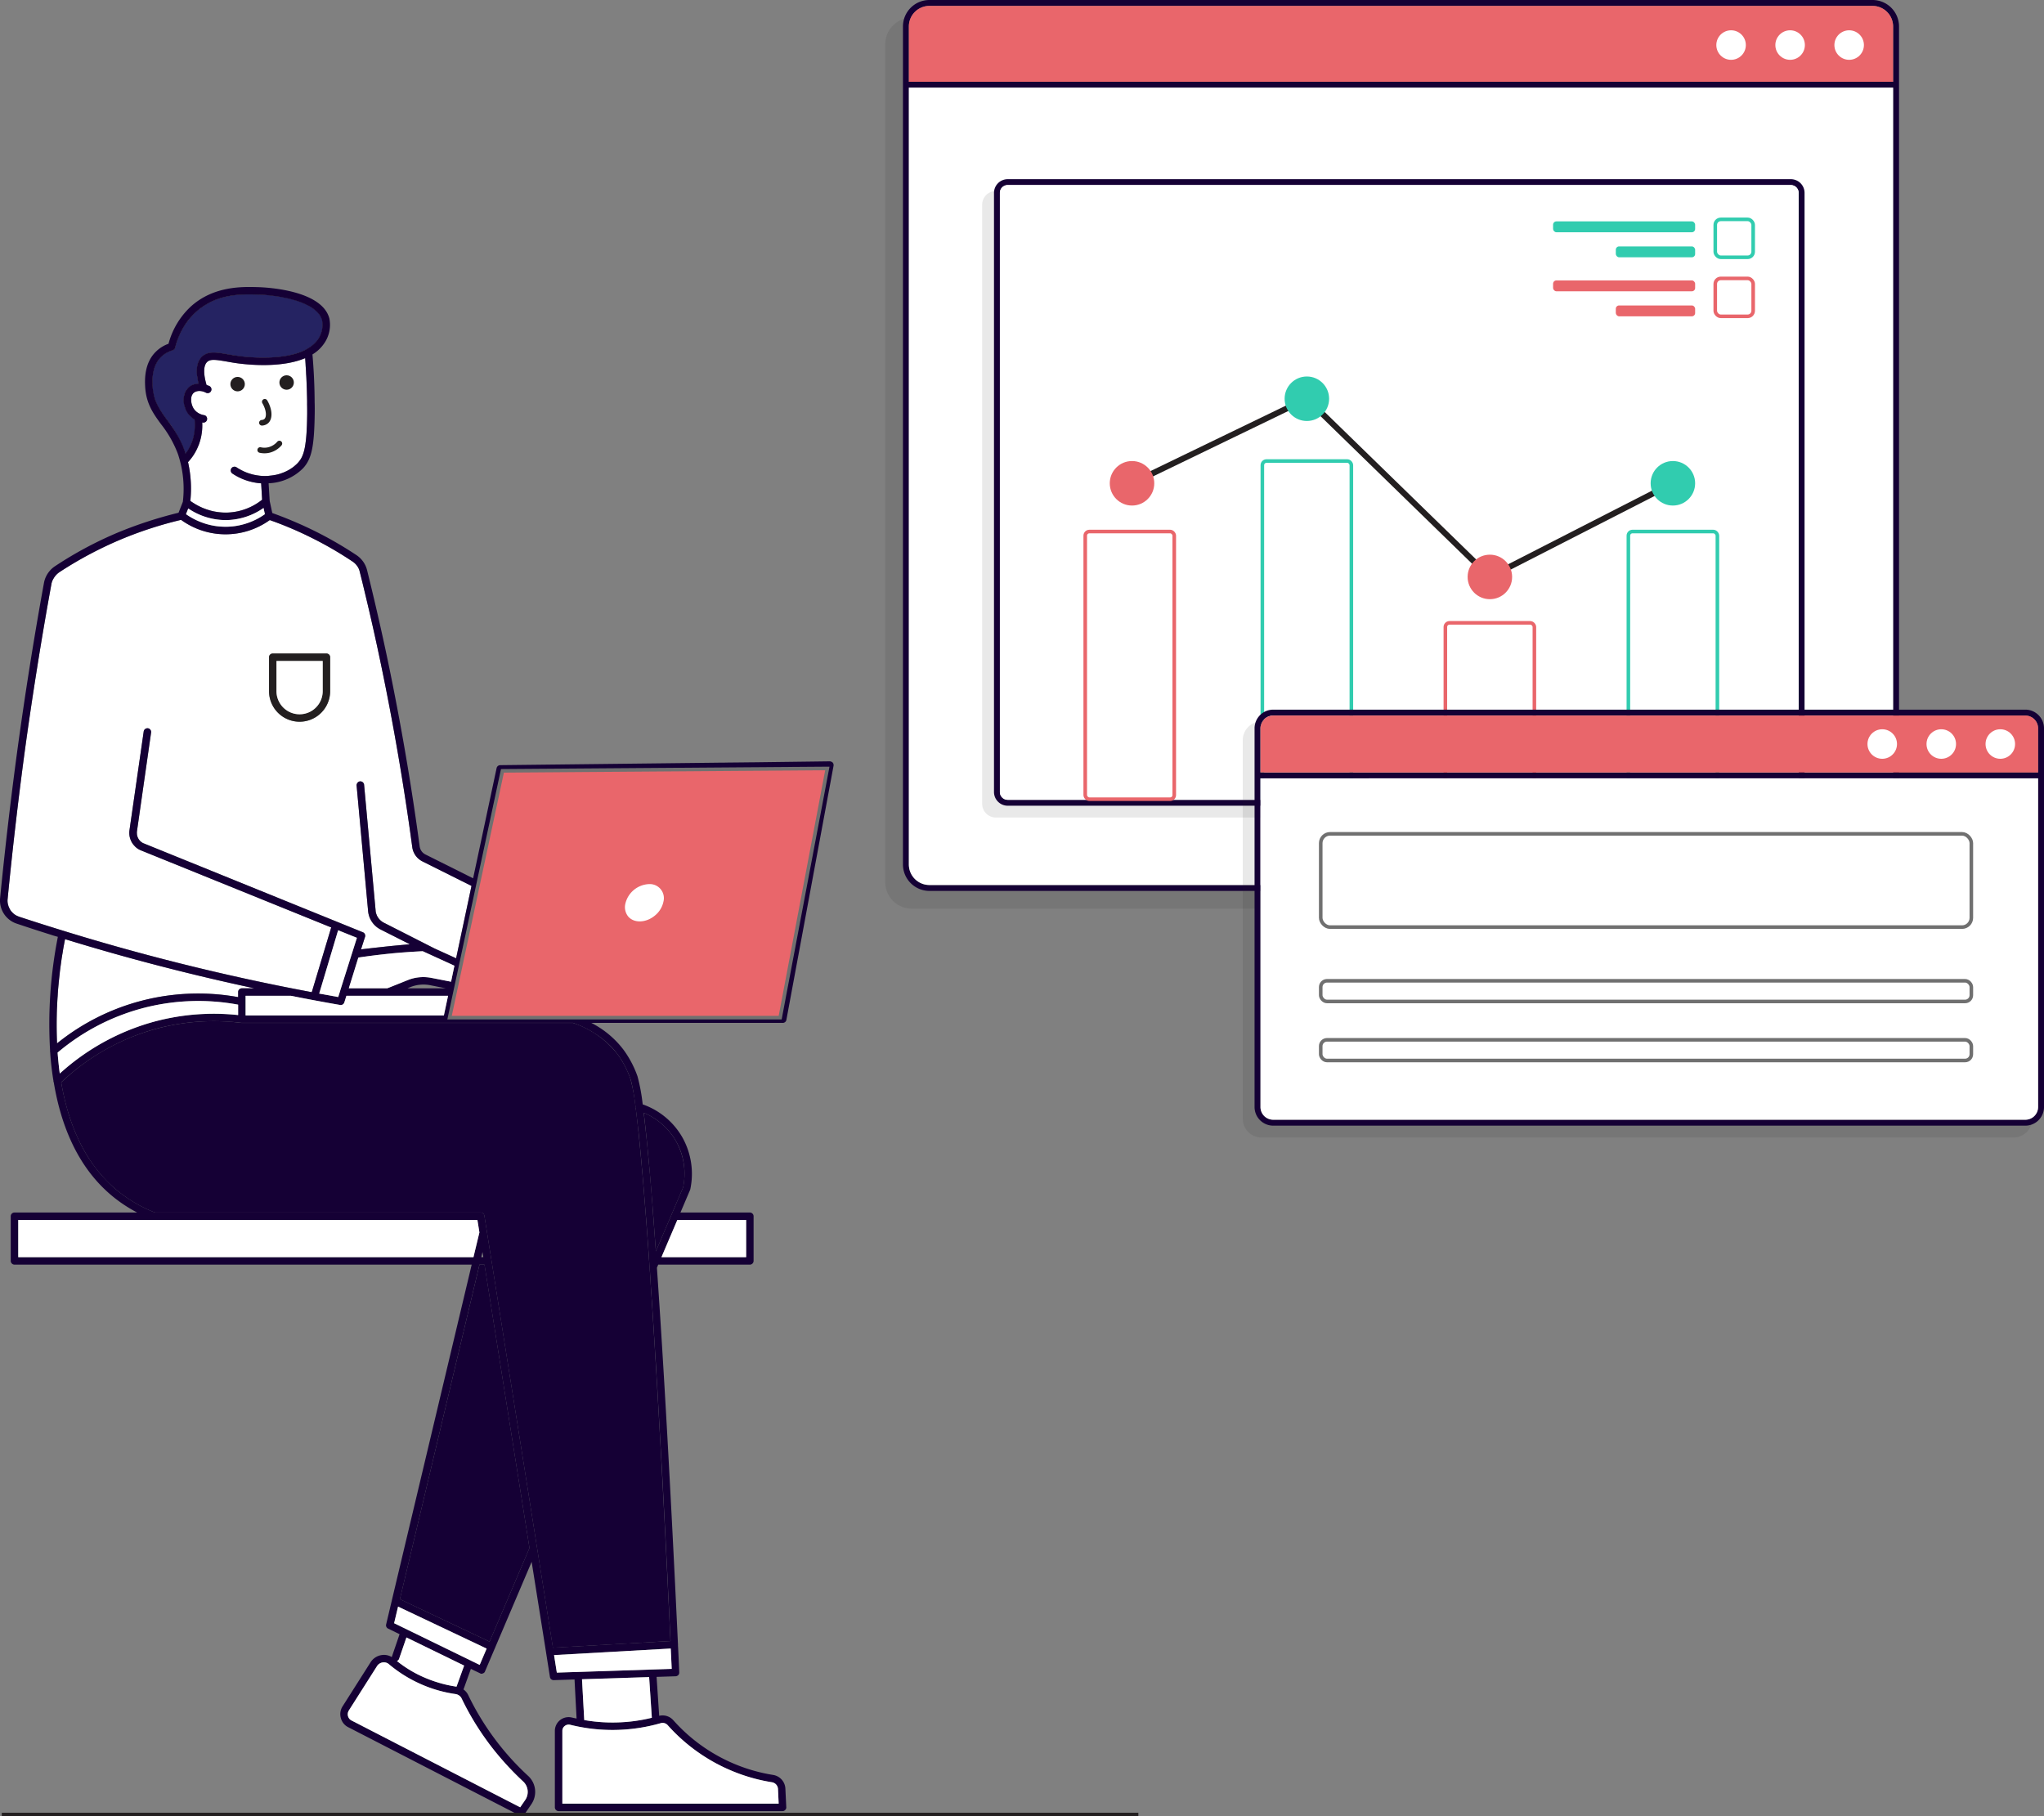 <svg xmlns="http://www.w3.org/2000/svg" width="570.385" height="506.819" viewBox="0 0 570.385 506.819">
  <rect x="0" y="0" width="570.385" height="506.819" fill="#808080" stroke="none"/>
  <g id="Group_21564" data-name="Group 21564" transform="translate(-277.499 -4488.45)">
    <g id="Group_21528" data-name="Group 21528" transform="translate(277.499 4568.53)">
      <path id="Path_41515" data-name="Path 41515" d="M122.477,139.3c-.125,9.428-.916,11.867-2.648,13.745a12.316,12.316,0,0,1-8.072,3.567,14.247,14.247,0,0,1-8.988-2.378,1.045,1.045,0,0,0-1.169,1.732,16.378,16.378,0,0,0,8.03,2.732l.272,4.568a16.459,16.459,0,0,1-9.491,3.587A16.725,16.725,0,0,1,89.877,163.6a33.548,33.548,0,0,0-.646-10.824,14.587,14.587,0,0,0,2.21-3.088,15.274,15.274,0,0,0,1.753-7.987c.042.021.1.021.145.042h.187a1.041,1.041,0,0,0,.189-2.065A4.412,4.412,0,0,1,90.9,137.99c-.96-1.4-1.188-3.712,0-4.609a3.238,3.238,0,0,1,3.338.042,1.044,1.044,0,1,0,.96-1.855c-.251-.125-.521-.189-.793-.293-.918-3.149-.876-5.359.125-6.381.9-.918,2.4-.689,5.465-.168,1.252.23,2.669.48,4.277.648,3.9.438,11.826.875,17.644-1.587C122.31,128.96,122.518,134.174,122.477,139.3Z" transform="translate(-36.756 -103.922)" fill="#fff"/>
      <path id="Path_41516" data-name="Path 41516" d="M130.85,120.771c-1.356-5.257-11.827-7.008-17.791-7.2-4.4-.147-11.722-.4-17.521,4.942a19.991,19.991,0,0,0-5.694,9.846,1,1,0,0,1-.708.75,7.534,7.534,0,0,0-3.192,1.815c-2.69,2.586-2.482,6.653-2.4,8.176.208,4.129,1.9,6.466,4.046,9.406a33.342,33.342,0,0,1,4.9,8.614c.083.251.147.521.23.793a14.776,14.776,0,0,0,1.084-1.689,13.542,13.542,0,0,0,1.439-7.822,6.172,6.172,0,0,1-1.857-1.71c-1.564-2.233-1.751-5.779.438-7.447a4.287,4.287,0,0,1,2.524-.856c-.876-3.5-.584-5.943.876-7.445,1.71-1.732,4.067-1.315,7.341-.752,1.209.21,2.586.459,4.13.627,3.066.333,11.784.958,17.353-1.795.417-.229.814-.48,1.232-.708a8.493,8.493,0,0,0,2.377-2.254A7.144,7.144,0,0,0,130.85,120.771Z" transform="translate(-40.948 -111.438)" fill="#231f20"/>
      <path id="Path_41517" data-name="Path 41517" d="M129.66,126.068a8.493,8.493,0,0,1-2.377,2.254c-.417.229-.814.48-1.232.708-5.569,2.752-14.287,2.127-17.353,1.795-1.543-.168-2.92-.417-4.13-.627-3.274-.563-5.631-.98-7.341.752-1.46,1.5-1.753,3.942-.876,7.445a4.287,4.287,0,0,0-2.524.856c-2.189,1.668-2,5.214-.438,7.447a6.172,6.172,0,0,0,1.857,1.71,13.542,13.542,0,0,1-1.439,7.822,14.776,14.776,0,0,1-1.084,1.689c-.083-.272-.147-.542-.23-.793a33.342,33.342,0,0,0-4.9-8.614c-2.15-2.939-3.838-5.276-4.046-9.406-.085-1.523-.293-5.59,2.4-8.176a7.534,7.534,0,0,1,3.192-1.815,1,1,0,0,0,.708-.75,19.991,19.991,0,0,1,5.694-9.846c5.8-5.339,13.119-5.089,17.521-4.942,5.964.187,16.435,1.938,17.791,7.2A7.144,7.144,0,0,1,129.66,126.068Z" transform="translate(-40.948 -111.438)" fill="#252362"/>
      <path id="Path_41518" data-name="Path 41518" d="M123.263,231.093h-3.5a1.032,1.032,0,0,0-1.043,1.043v1.419a62.686,62.686,0,0,0-50.538,12.912,124.882,124.882,0,0,1,2.233-29.1C87.743,222.688,105.428,227.277,123.263,231.093Z" transform="translate(-52.257 -35.403)" fill="#fff"/>
      <path id="Path_41519" data-name="Path 41519" d="M175.889,245.108a5.187,5.187,0,0,1-1.483-1.128,4.563,4.563,0,0,1-.395-.494,5.155,5.155,0,0,1-.594-1.088,4.936,4.936,0,0,1-.317-1.207c-2.314-17.169-5.281-34.477-8.822-51.428-1.325-6.31-2.749-12.7-4.272-19.03-.5-2.117-1.01-4.213-1.524-6.31a2.951,2.951,0,0,0-.139-.454,4.709,4.709,0,0,0-.376-.871,4.8,4.8,0,0,0-1.6-1.68,105.144,105.144,0,0,0-23.043-11.533,21.156,21.156,0,0,1-24.746-.059,108.851,108.851,0,0,0-16.636,5.4A106.432,106.432,0,0,0,74.654,164.4a5.389,5.389,0,0,0-1.762,1.957,4.084,4.084,0,0,0-.395.949,2.538,2.538,0,0,0-.12.514c-2.829,15.529-5.34,31.333-7.457,46.959q-1.364,10.149-2.571,20.395c-.792,6.823-1.5,13.667-2.176,20.473a4.282,4.282,0,0,0,.217,1.879.99.99,0,0,0,.159.395,3.972,3.972,0,0,0,.949,1.464,4.143,4.143,0,0,0,1.166.87,4.307,4.307,0,0,0,.693.3c3.185,1.048,6.369,2.077,9.594,3.085a624.312,624.312,0,0,0,72.1,17.982h.019l5.4-18.06-53.07-21.5a4.835,4.835,0,0,1-1.9-1.346,4.757,4.757,0,0,1-.871-1.285,5.328,5.328,0,0,1-.454-3.007l3.994-27.574a1.07,1.07,0,0,1,.357-.632,1.025,1.025,0,0,1,.792-.237,1.191,1.191,0,0,1,.376.118.911.911,0,0,1,.277.258,1.069,1.069,0,0,1,.256.693v.118l-3.956,27.574a4.01,4.01,0,0,0-.019.691,1.089,1.089,0,0,0,.019.258,2.488,2.488,0,0,0,.277.87,2.379,2.379,0,0,0,.494.752,2.811,2.811,0,0,0,1.148.811l61.121,24.786a1.039,1.039,0,0,1,.632,1.109.4.4,0,0,1-.019.158l-1.128,3.5c2.493-.3,4.985-.573,7.577-.85,2.037-.217,4.055-.395,6.033-.573l-8.19-4.135a6.753,6.753,0,0,1-1.325-.909,6.607,6.607,0,0,1-1.048-1.187,6.383,6.383,0,0,1-.951-2.2,5.281,5.281,0,0,1-.118-.811l-3.2-35.09a.861.861,0,0,1,.019-.317c.021-.059.04-.1.061-.158a.835.835,0,0,1,.2-.317,1.658,1.658,0,0,1,.277-.237h.019a1.168,1.168,0,0,1,.376-.1,1.008,1.008,0,0,1,.752.256.747.747,0,0,1,.258.3,1.178,1.178,0,0,1,.118.376l3.2,35.109a3.113,3.113,0,0,0,.237,1.05,3.925,3.925,0,0,0,.475.949,4.234,4.234,0,0,0,1.6,1.4l14.162,7.2,5.993,2.73,4.292-20.176v-.019Zm-25.714-47.472a8.525,8.525,0,0,1-17.05,0v-9.475a1.02,1.02,0,0,1,1.027-1.029h14.994a1.021,1.021,0,0,1,1.029,1.029Z" transform="translate(-58.047 -84.855)" fill="#fff"/>
      <path id="Path_41520" data-name="Path 41520" d="M118.3,171.364H103.307a1.02,1.02,0,0,0-1.027,1.029v9.475a8.525,8.525,0,0,0,17.05,0v-9.475A1.021,1.021,0,0,0,118.3,171.364Zm-1.048,10.5a6.448,6.448,0,0,1-12.9,0v-8.427h12.9Z" transform="translate(-27.202 -69.087)" fill="#231f20"/>
      <path id="Path_41521" data-name="Path 41521" d="M101.346,138.911a.783.783,0,0,0-.348,1.526,6.314,6.314,0,0,0,1.394.156,6.183,6.183,0,0,0,1.5-.185,6.448,6.448,0,0,0,3.251-2.03.782.782,0,0,0-1.187-1.02,4.859,4.859,0,0,1-2.448,1.533A4.649,4.649,0,0,1,101.346,138.911Z" transform="translate(-28.585 -94.185)" fill="#231f20"/>
      <path id="Path_41522" data-name="Path 41522" d="M101.87,130.466a.785.785,0,0,0-.282,1.07c1.18,2.023,1.211,3.828.558,4.407a1.28,1.28,0,0,1-.75.272.782.782,0,0,0,.069,1.561c.023,0,.047,0,.069,0a2.786,2.786,0,0,0,1.651-.658c1.344-1.193,1.244-3.811-.244-6.366A.787.787,0,0,0,101.87,130.466Z" transform="translate(-28.372 -99.107)" fill="#231f20"/>
      <circle id="Ellipse_9252" data-name="Ellipse 9252" cx="2.016" cy="2.016" r="2.016" transform="translate(77.968 24.639)" fill="#231f20"/>
      <circle id="Ellipse_9253" data-name="Ellipse 9253" cx="2.016" cy="2.016" r="2.016" transform="translate(64.289 25.092)" fill="#231f20"/>
      <path id="Path_41523" data-name="Path 41523" d="M172.024,209.421c-2.377-2.815-7.069-2.815-10.428.042a8.759,8.759,0,0,0-3.045,5.048,5.994,5.994,0,0,0,6.07,7.363,8.943,8.943,0,0,0,5.631-2.15,9.045,9.045,0,0,0,3.045-5.046,7.206,7.206,0,0,0,.125-1.315A6.031,6.031,0,0,0,172.024,209.421Zm-.792,4.86a6.745,6.745,0,0,1-2.337,3.837c-2.482,2.106-5.86,2.233-7.507.293a4.179,4.179,0,0,1-.793-3.525,7.091,7.091,0,0,1,6.612-5.507,3.927,3.927,0,0,1,4.026,4.9Z" transform="translate(13.902 -42.764)" fill="#231f20"/>
      <path id="Path_41524" data-name="Path 41524" d="M277.347,317.661a1.014,1.014,0,0,0,1.029-.819l13.168-70.927a1.146,1.146,0,0,0-.21-.857,1.266,1.266,0,0,0-.819-.381l-20.772.267-2.1.019-1.562.019-3.944.038-.972.019h-1.01l-1.067.019-60.543.686a1.044,1.044,0,0,0-1.029.819l-6.555,30.756L177.7,270.688a2.96,2.96,0,0,1-1.659-2.306c-2.306-17.228-5.3-34.588-8.841-51.6-1.772-8.462-3.735-17-5.813-25.383a7.137,7.137,0,0,0-2.991-4.27,107.019,107.019,0,0,0-12.711-7.241,113.3,113.3,0,0,0-10.767-4.5l-.724-3.374-.3-4.916a.93.93,0,0,1,.229-.019,14.277,14.277,0,0,0,9.414-4.211c2.363-2.593,3.087-5.966,3.22-15.15.019-1.069.019-2.155-.019-3.222q-.029-6.659-.61-13.358a10.472,10.472,0,0,0,3.239-3.03,9.079,9.079,0,0,0,1.488-6.974c-2-7.757-16.809-8.671-19.743-8.767-4.4-.133-12.577-.419-19.017,5.488a21.85,21.85,0,0,0-6.137,10.31,9.435,9.435,0,0,0-3.468,2.153c-3.392,3.239-3.125,8.138-3.049,9.757.248,4.763,2.267,7.566,4.459,10.558a30.989,30.989,0,0,1,4.611,8.079c.1.286.21.572.286.857a30.448,30.448,0,0,1,1.164,12.692l-1.2,3.05a116.45,116.45,0,0,0-16.712,5.43A105.849,105.849,0,0,0,74.4,190.156a7.157,7.157,0,0,0-3.2,4.763c-2.841,15.569-5.337,31.385-7.471,47.051C61.9,255.52,60.3,269.278,58.962,282.9a6.785,6.785,0,0,0,4.649,7.069q4.744,1.6,9.624,3.125c.61.21,1.219.381,1.848.553a125.66,125.66,0,0,0-2.172,31.692,1.065,1.065,0,0,0,.019.419c.171,2.648.476,5.335.915,8.041a.978.978,0,0,0,.1.478c2.02,12.137,6.821,24.238,17.036,32.281a39.934,39.934,0,0,0,6.232,4.02H62.982a1.033,1.033,0,0,0-1.048,1.048v12.444a1.057,1.057,0,0,0,1.048,1.048H190.565l-22.277,93.643a.207.207,0,0,0-.019.1l-1.581,6.652a1.015,1.015,0,0,0,.553,1.162l3.2,1.562-2.134,6.232a.463.463,0,0,0-.019.17,4.172,4.172,0,0,0-2.877-.572,4.435,4.435,0,0,0-3.05,1.983l-7.831,12.33a4.009,4.009,0,0,0-.476,3.258,3.943,3.943,0,0,0,2.058,2.553L202.169,537.9l1.793.915a.993.993,0,0,0,1.334-.324l.419-.61,1.505-2.21a6.07,6.07,0,0,0-.877-7.871,74.576,74.576,0,0,1-16.733-22.544,4.048,4.048,0,0,0-1.334-1.6l2.06-5.735,2.553,1.219a.686.686,0,0,0,.419.133.867.867,0,0,0,.381-.1.857.857,0,0,0,.591-.553l2.725-6.4c0-.019,0-.019.038-.038v-.019a.683.683,0,0,0,.076-.21l10.176-23.9,4,25.115v.019l1.105,6.995a1.045,1.045,0,0,0,1.029.877h.038l5.794-.191.572,10.9c-.419-.076-.857-.172-1.277-.267a3.837,3.837,0,0,0-4.784,3.7v21.363a1.083,1.083,0,0,0,1.048,1.048h62.486a.982.982,0,0,0,.743-.343.881.881,0,0,0,.3-.743l-.248-5.165a4.052,4.052,0,0,0-3.411-3.849,47.21,47.21,0,0,1-27.86-15.264,4.02,4.02,0,0,0-3.944-1.238l-.726-10.862,5.356-.172a1.21,1.21,0,0,0,.7-.324,1.043,1.043,0,0,0,.267-.762c-.114-2.591-.21-5.127-.362-7.661a.419.419,0,0,0,.019-.152.206.206,0,0,0-.019-.114c-1.982-42.343-4-78.131-5.87-104.982l.362-.857H268.18a1.057,1.057,0,0,0,1.048-1.048V371.629a1.033,1.033,0,0,0-1.048-1.048h-19.36l2.725-6.4a20.78,20.78,0,0,0-2.172-14.54,20.531,20.531,0,0,0-11.091-9.243,51.355,51.355,0,0,0-1.448-7.833,28.68,28.68,0,0,0-3.963-7.488,26.241,26.241,0,0,0-8.919-7.414Zm-149.878-2.1V310.1h12.615c4.573.9,9.165,1.772,13.778,2.572a.372.372,0,0,0,.152.019,1.064,1.064,0,0,0,1.01-.743l.591-1.848h28.356l-1.162,5.468Zm25.84-23.745,5.221,2.117-4.649,14.692v.038l-.553,1.791c-.9-.171-1.791-.324-2.668-.5-.878-.152-1.755-.324-2.65-.476Zm19.322,16.2.819-.343a9.818,9.818,0,0,1,5.489-.535l4.4.878Zm6.709-2.917a.419.419,0,0,0-.152-.019,11.707,11.707,0,0,0-5.451.286c-.343.114-.705.229-1.048.381l-5.7,2.269H156.263c.286-.859.553-1.7.8-2.555.229-.724.457-1.467.686-2.191.4-1.277.781-2.572,1.181-3.849.686-.1,1.391-.191,2.1-.286s1.41-.191,2.136-.286c1.448-.191,2.915-.343,4.42-.514,1.6-.172,3.2-.286,4.763-.4s3.087-.191,4.556-.267l8.841,4.039-.934,4.459Zm20.065-57.283V247.8l59.018-.648h.648l1.086-.019h1.01l.972-.019,3.944-.057,1.562-.019,2.1-.019,19.515-.229-12.768,68.774H184.923l3.049-14.254ZM144.657,147.7c-.019,1.238-.038,2.363-.076,3.353-.019.362-.038.724-.057,1.048v.21c-.019.229-.038.438-.038.648-.076,1.143-.171,2.134-.3,2.972a4.833,4.833,0,0,1-.076.553c-.057.362-.114.7-.191,1.01a5.073,5.073,0,0,1-.152.629,4.906,4.906,0,0,1-.191.629,3.985,3.985,0,0,1-.21.572,3.216,3.216,0,0,1-.229.514,3.631,3.631,0,0,1-.248.459,4.262,4.262,0,0,1-.419.591,6.4,6.4,0,0,1-.457.553,7.3,7.3,0,0,1-.553.534c-.191.171-.362.324-.572.5a5.4,5.4,0,0,1-.534.381,7.365,7.365,0,0,1-.819.514.019.019,0,0,1-.019.019,13.186,13.186,0,0,1-2.039.9,10.874,10.874,0,0,1-1.126.343,16.236,16.236,0,0,1-2,.324c-.152.019-.286.038-.419.057a10.28,10.28,0,0,1-1.067.057h-.038c-.324,0-.648-.019-.972-.038-.133-.019-.248-.019-.381-.038-.419-.057-.838-.114-1.238-.191-.343-.057-.648-.133-.953-.21a5.7,5.7,0,0,1-.61-.191,1.59,1.59,0,0,1-.286-.076,14.213,14.213,0,0,1-2.782-1.277,6.428,6.428,0,0,1-.648-.4,1.037,1.037,0,0,0-1.448.267,1.013,1.013,0,0,0-.152.838,1.15,1.15,0,0,0,.229.457,2.021,2.021,0,0,0,.21.171,16.384,16.384,0,0,0,8.022,2.725l.267,4.573a16.4,16.4,0,0,1-9.472,3.584c-.248.019-.5.019-.743.019-.362,0-.7-.019-1.048-.038-.419-.038-.838-.076-1.239-.133-.343-.057-.686-.114-1.01-.171-.019-.019-.038-.019-.076-.019a14.353,14.353,0,0,1-1.677-.476c-.191-.057-.381-.114-.572-.192-.21-.074-.4-.151-.591-.229a7.788,7.788,0,0,1-.8-.362,6.744,6.744,0,0,1-.743-.362c-.343-.191-.667-.362-.953-.553-.248-.152-.476-.3-.686-.438a.19.19,0,0,1-.1-.076,1.886,1.886,0,0,1-.324-.21v-.019a33.126,33.126,0,0,0-.648-10.823,14.07,14.07,0,0,0,2.82-4.4,8.957,8.957,0,0,0,.457-1.238,3.652,3.652,0,0,0,.171-.61c.057-.191.114-.4.152-.591a8.185,8.185,0,0,0,.171-.9,6.9,6.9,0,0,0,.114-.876,1.286,1.286,0,0,0,.038-.267c.019-.191.019-.381.038-.572.019-.362.019-.724.019-1.086a4.982,4.982,0,0,1,0-.534c.019,0,.038.019.057.019.038.019.057.019.076.038h.191a1.067,1.067,0,0,0,.667-.248,1.087,1.087,0,0,0,.133-1.467,1.113,1.113,0,0,0-.267-.248.91.91,0,0,0-.343-.114,3.19,3.19,0,0,1-.553-.133,3.676,3.676,0,0,1-.743-.286,2.145,2.145,0,0,1-.4-.229,3.3,3.3,0,0,1-.781-.63,4.051,4.051,0,0,1-.343-.419,3,3,0,0,1-.343-.591,4.745,4.745,0,0,1-.419-2.629,2.629,2.629,0,0,1,.152-.553,1.462,1.462,0,0,1,.191-.343c0-.038.038-.076.057-.114s.057-.057.076-.1a.541.541,0,0,1,.191-.171.229.229,0,0,1,.1-.1,1.023,1.023,0,0,1,.3-.191,1.33,1.33,0,0,1,.381-.152,2.494,2.494,0,0,1,.781-.114,3.7,3.7,0,0,1,.457.038,5.221,5.221,0,0,1,.7.152,7.184,7.184,0,0,1,.705.3.54.54,0,0,0,.248.076.908.908,0,0,0,.553-.019.683.683,0,0,0,.21-.076.761.761,0,0,0,.229-.191,1.187,1.187,0,0,0,.171-.229c.038-.1.057-.171.1-.248a1.015,1.015,0,0,0-.019-.534,1.322,1.322,0,0,0-.1-.248,2.018,2.018,0,0,0-.191-.229.9.9,0,0,0-.229-.172c-.267-.114-.514-.19-.8-.286-.934-3.144-.876-5.373.114-6.385.915-.915,2.4-.686,5.468-.171,1.259.229,2.669.476,4.289.648,3.887.44,11.8.878,17.627-1.581h.019c.057.762.114,1.505.133,2.269.076.724.114,1.467.133,2.191.057.61.076,1.2.1,1.81.057,1.258.114,2.515.133,3.754,0,.21.019.438.019.648.019.762.038,1.505.019,2.229C144.657,145.964,144.657,146.84,144.657,147.7Zm-22.2,31.5a20.608,20.608,0,0,1-2.915-.114c-.362-.038-.705-.1-1.048-.152a17.481,17.481,0,0,1-1.848-.438c-.248-.076-.5-.152-.724-.229a20.074,20.074,0,0,1-5.068-2.553l.629-1.583a18.644,18.644,0,0,0,10.4,3.241c.248,0,.534,0,.819-.019a17.02,17.02,0,0,0,3.069-.419c.476-.114.953-.229,1.391-.362a18.377,18.377,0,0,0,2.458-.934,16.575,16.575,0,0,0,2.02-1.105c.3-.191.572-.362.838-.553l.362,1.734a18.394,18.394,0,0,1-4.783,2.458c-.229.076-.476.152-.724.229-.229.076-.476.152-.724.21a17.09,17.09,0,0,1-3.258.553C123.067,179.18,122.761,179.2,122.456,179.2Zm-11.871-20.791c-.038-.152-.076-.267-.114-.4-.172-.476-.362-.934-.534-1.372-.383-.876-.783-1.677-1.183-2.42-.419-.762-.857-1.448-1.277-2.115-.438-.648-.857-1.258-1.277-1.848l-.629-.857c-.286-.343-.534-.724-.781-1.067s-.5-.7-.724-1.069a10.413,10.413,0,0,1-.648-1.048,11.972,11.972,0,0,1-.591-1.086c-.133-.286-.267-.553-.381-.838s-.229-.591-.324-.9c-.057-.191-.114-.4-.171-.61s-.1-.438-.133-.667c-.057-.21-.1-.438-.133-.667s-.076-.457-.1-.7-.038-.5-.057-.762a4.824,4.824,0,0,1-.019-.553,13.943,13.943,0,0,1,.057-2.306c.019-.133.038-.286.057-.438a3.817,3.817,0,0,1,.076-.457,4.644,4.644,0,0,1,.114-.5c.038-.133.076-.3.114-.457a6.246,6.246,0,0,1,.324-.953,6.783,6.783,0,0,1,.4-.84,6.988,6.988,0,0,1,1.277-1.677,7.579,7.579,0,0,1,3.182-1.81,1.076,1.076,0,0,0,.457-.286.149.149,0,0,0,.076-.076c.019-.019.019-.038.038-.057a1.275,1.275,0,0,0,.133-.324,19.513,19.513,0,0,1,1.2-3.487,16.6,16.6,0,0,1,.973-1.924,20.27,20.27,0,0,1,1.543-2.306c.324-.4.686-.819,1.067-1.221q.429-.457.915-.915c.3-.267.591-.534.9-.781a9.717,9.717,0,0,1,.934-.686,7.122,7.122,0,0,1,.934-.61,9.514,9.514,0,0,1,.953-.553l.019-.019c4.954-2.61,10.291-2.42,13.8-2.306.743.019,1.562.076,2.42.152a6.556,6.556,0,0,1,.857.1c.286.038.553.057.857.1.057,0,.133.019.191.019.248.038.514.057.781.1a.117.117,0,0,0,.076.019c.364.057.745.114,1.126.191l1.143.229c.381.076.762.152,1.124.248.362.076.705.191,1.029.267.4.114.8.229,1.162.343.362.133.724.248,1.067.381.019,0,.038.019.076.019.3.133.61.248.915.381.1.038.21.1.3.133.229.114.438.229.629.324a1.268,1.268,0,0,1,.229.114l.229.114c0,.019.019.019.038.019.248.133.476.286.686.419.21.152.438.3.629.457s.381.343.572.5a3.593,3.593,0,0,1,.381.381c.114.133.229.267.343.381.1.152.21.286.3.438a5.142,5.142,0,0,1,.457.916,4.6,4.6,0,0,1,.152.476,7.147,7.147,0,0,1-1.181,5.3c-.171.229-.324.438-.5.629-.191.229-.381.4-.572.591a9.771,9.771,0,0,1-1.315,1.029c-.419.229-.8.476-1.239.724-3.925,1.943-9.433,2.191-13.416,2.058-1.105-.038-2.077-.114-2.877-.171-.419-.038-.762-.076-1.067-.114-.7-.076-1.372-.171-2.02-.267a1.679,1.679,0,0,0-.324-.038,1.287,1.287,0,0,0-.267-.038c-.476-.1-.935-.172-1.355-.248-.057,0-.114-.019-.171-.019-3.239-.572-5.583-.991-7.317.743H115.2a3.812,3.812,0,0,0-.267.3c0,.019-.019.019-.019.038l-.019.019c-.1.133-.191.267-.286.419-.076.133-.152.286-.229.438a3.544,3.544,0,0,0-.191.476,2.909,2.909,0,0,0-.133.44c0,.019-.019.055-.019.076a.279.279,0,0,0-.019.133,1.213,1.213,0,0,0-.038.133.324.324,0,0,0-.019.133c-.019.076-.038.171-.057.248v.038c0,.1-.019.21-.019.343,0,.1-.019.21-.019.343a2.3,2.3,0,0,0-.019.362c0,.267.019.534.038.819a6.368,6.368,0,0,0,.1.819c.038.3.1.591.152.915.057.3.133.629.21.953a4.117,4.117,0,0,0-1.353.229,3.866,3.866,0,0,0-1.181.61,3.419,3.419,0,0,0-.381.362,3.105,3.105,0,0,0-.324.381c-.038.038-.057.076-.1.114a.669.669,0,0,0-.1.152.5.5,0,0,0-.1.172,4,4,0,0,0-.248.5,3.073,3.073,0,0,0-.171.553,2.788,2.788,0,0,0-.1.381,4.794,4.794,0,0,0-.076.514,5.764,5.764,0,0,0,.286,2.534c.057.152.114.324.171.476a2.075,2.075,0,0,0,.191.476,6.31,6.31,0,0,0,.5.859,5.929,5.929,0,0,0,.438.534c.152.152.3.3.476.457a5.34,5.34,0,0,0,.953.7,14.469,14.469,0,0,1-.1,3.811,12.873,12.873,0,0,1-.343,1.562v.019a14.425,14.425,0,0,1-.7,1.829c-.1.191-.191.4-.3.61-.171.286-.324.572-.5.857-.1.152-.21.3-.3.438l-.019.019a2.246,2.246,0,0,1-.248.343.019.019,0,0,0-.019.019c-.019-.076-.038-.152-.057-.21ZM73.844,291.1c-3.22-.991-6.4-2.02-9.6-3.068-.229-.1-.457-.191-.686-.3a3.979,3.979,0,0,1-1.162-.876,3.764,3.764,0,0,1-.953-1.467.945.945,0,0,1-.152-.381,4.2,4.2,0,0,1-.229-1.886c.667-6.8,1.391-13.644,2.191-20.467q1.172-10.232,2.534-20.389,1.6-11.721,3.487-23.516c1.24-7.852,2.574-15.7,4-23.459a2.8,2.8,0,0,1,.114-.514,3.372,3.372,0,0,1,.4-.934,5.405,5.405,0,0,1,1.753-1.963,107.3,107.3,0,0,1,17.284-9.186,108.683,108.683,0,0,1,16.636-5.392,21.144,21.144,0,0,0,24.754.057,98.464,98.464,0,0,1,10.558,4.4,102.144,102.144,0,0,1,12.482,7.128,4.989,4.989,0,0,1,1.6,1.677,3.943,3.943,0,0,1,.381.876c.038.133.076.3.114.457.534,2.1,1.048,4.192,1.543,6.307,1.524,6.328,2.955,12.711,4.27,19.038,3.544,16.941,6.516,34.243,8.822,51.414a5.229,5.229,0,0,0,.324,1.219,6,6,0,0,0,.591,1.086c.114.171.267.324.4.5a5.352,5.352,0,0,0,1.488,1.124l13.721,6.859v.019l-4.289,20.181-6-2.725-14.159-7.2a4.4,4.4,0,0,1-1.6-1.41,3.717,3.717,0,0,1-.476-.953,3.118,3.118,0,0,1-.229-1.048l-3.222-35.1a1.265,1.265,0,0,0-.114-.381c-.038-.057-.076-.1-.114-.152-.038-.038-.076-.1-.133-.152a1.055,1.055,0,0,0-.762-.248,1.128,1.128,0,0,0-.362.1h-.019a.9.9,0,0,0-.286.248.83.83,0,0,0-.191.3,1.205,1.205,0,0,1-.076.171.543.543,0,0,0-.038.3l3.22,35.1a2.891,2.891,0,0,0,.057.4,2.483,2.483,0,0,0,.076.4,6.068,6.068,0,0,0,.954,2.191,6.177,6.177,0,0,0,1.048,1.2,6.4,6.4,0,0,0,1.315.9l8.193,4.136c-1.982.191-4,.362-6.04.572-2.591.286-5.07.553-7.566.857h-.019l1.124-3.508a.359.359,0,0,0,.038-.152,1.026,1.026,0,0,0-.629-1.105L99.075,267.583a2.894,2.894,0,0,1-1.143-.8,3.3,3.3,0,0,1-.762-1.62,1.258,1.258,0,0,1-.019-.267,2.752,2.752,0,0,1,0-.686l3.944-27.574c0-.038.019-.076.019-.114a1.132,1.132,0,0,0-.248-.7.927.927,0,0,0-.286-.248,1.15,1.15,0,0,0-.362-.114,1.073,1.073,0,0,0-1.181.857l-3.965,27.574a5.206,5.206,0,0,0,.457,3.011,4.541,4.541,0,0,0,.859,1.278,4.717,4.717,0,0,0,1.905,1.353l53.072,21.495-5.432,18.066A622.753,622.753,0,0,1,73.844,291.1Zm.915,24.964c.019-1.01.038-2.02.1-2.991.019-.21.019-.4.038-.591v-.171c0-.152.019-.3.019-.476,0-.133.019-.267.019-.419l.057-.857c.019-.114.019-.248.038-.362a1.639,1.639,0,0,1,.019-.3,4.305,4.305,0,0,1,.019-.5c0-.133.019-.229.019-.343.057-.8.133-1.562.21-2.307.019-.152.019-.3.038-.438s.019-.248.038-.362c.038-.362.076-.724.114-1.067l.114-1.029c.019-.267.038-.5.076-.762.171-1.258.324-2.439.476-3.506.057-.324.114-.629.152-.934.057-.286.114-.591.152-.857.019-.1.019-.191.038-.286.076-.514.171-.991.248-1.429.019-.057.019-.114.038-.171.057-.324.114-.629.171-.876.038-.267.1-.514.133-.726,17.284,5.318,34.95,9.891,52.767,13.7.038,0,.057.019.1.019H126.44a1.052,1.052,0,0,0-.743.3.976.976,0,0,0-.3.724v1.429a62.616,62.616,0,0,0-50.538,12.9C74.74,320.882,74.721,318.424,74.759,316.061Zm.514,12.787c-.114-.991-.191-1.943-.267-2.915q.686-.572,1.372-1.086a14.222,14.222,0,0,1,1.391-1.067c1.048-.8,2.134-1.562,3.22-2.267.5-.343,1.01-.65,1.505-.954.362-.229.745-.457,1.107-.667,1.01-.591,2.039-1.162,3.068-1.7s2.1-1.029,3.163-1.505c.7-.3,1.41-.61,2.134-.876.915-.362,1.829-.7,2.763-1.029.838-.286,1.659-.553,2.5-.8s1.677-.476,2.534-.686a61.475,61.475,0,0,1,25.631-.724v2.9a64.554,64.554,0,0,0-9.586-.286c-.762.019-1.524.057-2.286.133-.838.057-1.677.133-2.515.248q-1.258.143-2.517.343c-.667.114-1.334.229-2,.362-1.315.248-2.648.534-3.963.876a62.057,62.057,0,0,0-8.576,2.915,64.809,64.809,0,0,0-15.74,9.51c-.61.514-1.2,1.01-1.772,1.505-.286.248-.553.476-.819.724v-.019C75.483,330.791,75.369,329.82,75.273,328.848ZM64.03,383.025V372.658H192.165l.553,3.47-1.658,6.9ZM190.755,511.789q.657,1.143,1.372,2.229c.3.476.61.953.934,1.429.343.533.705,1.048,1.067,1.543.838,1.219,1.734,2.4,2.648,3.563.5.611.991,1.221,1.505,1.812.457.553.915,1.086,1.41,1.62.5.572,1.01,1.124,1.524,1.658,1.181,1.277,2.441,2.515,3.717,3.7a3.978,3.978,0,0,1,.572,5.165l-1.41,2.039-47.051-24.221a1.959,1.959,0,0,1-.876-2.572c.038-.1.076-.171.114-.248l7.833-12.311a2.377,2.377,0,0,1,1.124-.953,1.958,1.958,0,0,1,.476-.133,2.431,2.431,0,0,1,.362-.019,1.974,1.974,0,0,1,.743.133,1.93,1.93,0,0,1,.648.4q.8.686,1.658,1.315a36.042,36.042,0,0,0,3.506,2.325c.61.362,1.219.686,1.848,1.01q.972.486,1.945.915a2.622,2.622,0,0,0,.248.114c.648.286,1.315.553,1.982.8.953.343,1.924.648,2.9.915.5.133.972.248,1.467.362.991.229,1.982.4,2.991.553a2.621,2.621,0,0,1,.553.152,3.754,3.754,0,0,1,.476.248c.019,0,.019.019.038.038a1.314,1.314,0,0,1,.343.3,1.624,1.624,0,0,1,.324.476C188.658,508.074,189.669,509.96,190.755,511.789Zm-4.422-8.919c-.724-.114-1.429-.229-2.134-.381-.7-.133-1.41-.3-2.1-.5-.457-.133-.915-.267-1.372-.419-.457-.133-.915-.286-1.353-.457-.457-.152-.915-.324-1.353-.514-.876-.362-1.755-.743-2.612-1.181a34.431,34.431,0,0,1-5.678-3.677l-.038-.038a.794.794,0,0,0,.191-.076.9.9,0,0,0,.4-.476l2.058-6h.019L188.448,497Zm6.461-6.059-2.4-1.181a.478.478,0,0,0-.133-.076,1.313,1.313,0,0,1-.152-.057l-21.191-10.329,1.105-4.632,24.716,11.72Zm-22.258-18.352,22.2-93.338h1.391l12.558,79.065-11.129,26.126Zm22.7-95.434.343-1.429.229,1.429Zm50.041,130.06a1.874,1.874,0,0,1,2,.553,50.281,50.281,0,0,0,4.535,4.478c.514.438,1.048.877,1.562,1.3.61.476,1.238.953,1.867,1.412s1.277.9,1.924,1.315c.514.343,1.048.667,1.582.991a43.911,43.911,0,0,0,5.642,2.9,47.19,47.19,0,0,0,11.987,3.525,2.016,2.016,0,0,1,1.658,1.924l.191,4.041H215.87V515.2a1.675,1.675,0,0,1,.669-1.353,1.7,1.7,0,0,1,1.524-.324c1.467.362,2.934.648,4.421.877a44.186,44.186,0,0,0,5.945.534c.8.038,1.6.038,2.4.019A49.286,49.286,0,0,0,243.273,513.085Zm-12.48-.229c-.286.019-.591.019-.876.019-.669,0-1.336,0-1.983-.038-.667-.019-1.334-.057-2-.133-.648-.038-1.315-.114-1.982-.21-.21-.019-.419-.057-.648-.1-.438-.057-.9-.133-1.334-.21l-.629-11.377,18.732-.61.762,11.358c-.743.191-1.505.343-2.267.5-.667.114-1.334.229-2,.324-.343.057-.686.1-1.029.152-.724.076-1.467.152-2.21.21C232.489,512.8,231.65,512.837,230.793,512.856Zm15.588-14.94-32.054,1.048-.781-4.9,32.568-1.829C246.209,494.124,246.3,496.011,246.381,497.916Zm20.77-125.258v10.367H243.523l4.421-10.367Zm-28.565-29.9a18.584,18.584,0,0,1,9,7.909,16.98,16.98,0,0,1,1.162,2.477,11.583,11.583,0,0,1,.419,1.219c.114.381.229.762.3,1.143q.143.572.229,1.143c.038.267.076.553.114.819.038.21.057.438.076.648a19.426,19.426,0,0,1-.324,5.413l-2.991,7.05-.9,2.077-3.717,8.747c-.229-3.049-.438-5.964-.648-8.747-.057-.7-.114-1.391-.152-2.077-.019-.381-.057-.743-.076-1.105-.152-2.039-.3-3.982-.457-5.869-.133-1.543-.248-3.05-.381-4.479-.076-.915-.171-1.81-.248-2.668-.114-1.2-.229-2.363-.324-3.487q-.086-.943-.171-1.829c-.343-3.163-.648-5.966-.934-8.385ZM224.9,320.616a4.059,4.059,0,0,1,.476.3c.3.189.629.419.915.629a6.177,6.177,0,0,1,.591.457c.267.191.5.381.743.591a3.916,3.916,0,0,1,.438.381c.3.267.61.534.9.819a12.481,12.481,0,0,1,1.105,1.143,10.9,10.9,0,0,1,.859,1.029c.1.114.191.248.286.362,0,0,.038.057.114.152s.172.229.286.4c.229.343.572.857.953,1.467.267.476.572,1.01.876,1.6.191.381.4.781.572,1.219a9.5,9.5,0,0,1,.438,1.01c.133.343.286.7.4,1.067.076.191.133.419.21.688.057.265.133.553.21.876.076.4.172.857.248,1.353a.359.359,0,0,1,.038.152c.019.019.019.019.019.038a5.109,5.109,0,0,1,.1.572,1.125,1.125,0,0,1,.038.267c.057.286.114.591.152.915.114.686.21,1.429.324,2.229.019.21.057.438.076.667v.019a.527.527,0,0,0-.019.171c0,.076.019.133.019.191a.383.383,0,0,0,.076.152v.019c.21,1.658.419,3.468.648,5.507.038.23.057.459.1.688.248,2.42.514,5.125.781,8.1.038.4.076.8.1,1.2.038.476.076.953.133,1.429q.486,5.519.991,12.1c.057.686.114,1.372.171,2.077.114,1.431.21,2.9.324,4.4.1,1.3.191,2.591.286,3.944.038.667.1,1.334.133,2.02.038.343.057.686.076,1.048.019.343.038.686.057,1.048.019.133.019.3.038.438v.019c.019.362.057.724.1,1.086.038.381.057.781.076,1.183.057.762.1,1.524.133,2.306v.019c.057.8.1,1.639.171,2.458.038.419.057.838.076,1.258.038.419.057.857.1,1.277q.457,6.8.9,14.235c.038.591.076,1.2.133,1.791.076,1.41.171,2.82.248,4.251.019.5.057.972.076,1.467.038.419.057.857.076,1.315.038.533.057,1.067.114,1.6.038.724.076,1.448.114,2.191q.457,7.774.916,16.159c.057,1.067.133,2.134.191,3.2.038.934.1,1.848.152,2.782q.343,6.459.686,13.244c.076,1.315.133,2.648.21,3.982.172,3.487.362,7.033.534,10.634.057,1.239.114,2.458.172,3.7.019.514.057,1.048.076,1.581.057.9.1,1.81.133,2.725.057.9.1,1.812.133,2.746.114,2.42.229,4.9.362,7.393l-32.816,1.848-4.382-27.574-.61-3.849-11.968-75.464-.343-2.1-1.639-10.367-.191-1.2a1.04,1.04,0,0,0-.114-.343.593.593,0,0,0-.133-.172c-.019-.019-.038-.019-.057-.038a.445.445,0,0,0-.133-.133.455.455,0,0,0-.21-.114.747.747,0,0,0-.343-.076H102.181a39.038,39.038,0,0,1-9.91-5.659,31.864,31.864,0,0,1-3.373-3.03c-.267-.267-.514-.534-.781-.819a28.226,28.226,0,0,1-2-2.307,5.567,5.567,0,0,1-.4-.534c-.191-.229-.381-.476-.553-.724a18.14,18.14,0,0,1-1.143-1.639,12.364,12.364,0,0,1-.686-1.048,42.976,42.976,0,0,1-2.822-5.335l-.171-.4c-.1-.191-.191-.4-.267-.591a5.238,5.238,0,0,1-.286-.686,6.219,6.219,0,0,1-.286-.764c-.114-.267-.229-.534-.324-.8-.076-.172-.133-.343-.191-.514-.171-.476-.343-.953-.514-1.448a3.763,3.763,0,0,1-.152-.5c-.152-.457-.3-.934-.438-1.41-.229-.819-.457-1.62-.667-2.439-.229-.9-.438-1.81-.629-2.725-.21-.972-.4-1.963-.572-2.953a62.624,62.624,0,0,1,27.06-15.094c.838-.229,1.7-.419,2.553-.591.21-.057.419-.1.629-.133.857-.191,1.715-.343,2.572-.476a60.168,60.168,0,0,1,7.871-.743c1.238-.038,2.5-.038,3.754,0a1.85,1.85,0,0,1,.324.019c.934.038,1.867.1,2.822.152.9.057,1.791.152,2.706.267h92.538c.572.21,1.143.438,1.7.667s1.105.476,1.62.743a11.9,11.9,0,0,1,1.2.629c.191.1.381.21.572.3C224.256,320.2,224.579,320.405,224.9,320.616Z" transform="translate(-58.937 -112.318)" fill="#150035"/>
      <path id="Path_41525" data-name="Path 41525" d="M189.129,262.615v10.367H165.5l4.421-10.367Z" transform="translate(19.086 -2.275)" fill="#fff"/>
      <path id="Path_41526" data-name="Path 41526" d="M190.565,266.084l-1.658,6.9H61.877V262.615H190.012Z" transform="translate(-56.784 -2.275)" fill="#fff"/>
      <path id="Path_41527" data-name="Path 41527" d="M116.375,172.563v8.427a6.448,6.448,0,0,1-12.9,0v-8.427Z" transform="translate(-26.324 -68.209)" fill="#fff"/>
      <path id="Path_41528" data-name="Path 41528" d="M164.48,372.277l-1.4,2.044L116.03,350.105a1.908,1.908,0,0,1-1-1.23,1.946,1.946,0,0,1,.249-1.585l7.822-12.328a2.265,2.265,0,0,1,1.606-1.064,2.024,2.024,0,0,1,.355-.021,2.046,2.046,0,0,1,1.4.521A37.073,37.073,0,0,0,145,342.723a2.232,2.232,0,0,1,1.73,1.209,76.324,76.324,0,0,0,9.032,14.412,81.277,81.277,0,0,0,8.155,8.782A3.97,3.97,0,0,1,164.48,372.277Z" transform="translate(-17.919 49.901)" fill="#fff"/>
      <path id="Path_41529" data-name="Path 41529" d="M148.249,336.618l-1.94,4.547L143.91,340a1.271,1.271,0,0,0-.291-.146l-21.191-10.324,1.105-4.63Z" transform="translate(-12.45 43.325)" fill="#fff"/>
      <path id="Path_41530" data-name="Path 41530" d="M181.024,337.324l-32.057,1.043-.771-4.881,32.558-1.834C180.858,333.527,180.941,335.425,181.024,337.324Z" transform="translate(6.416 48.271)" fill="#fff"/>
      <path id="Path_41531" data-name="Path 41531" d="M172.181,347.6a45.385,45.385,0,0,1-10.033,1.313,46.474,46.474,0,0,1-8.824-.667l-.625-11.389,18.73-.6Z" transform="translate(9.713 51.638)" fill="#fff"/>
      <path id="Path_41532" data-name="Path 41532" d="M141.637,337.711l-2.129,5.882A35.7,35.7,0,0,1,128.6,340.13a33.577,33.577,0,0,1-5.694-3.67l-.021-.023a1.029,1.029,0,0,0,.584-.563l2.065-6.005Z" transform="translate(-12.115 46.966)" fill="#fff"/>
      <path id="Path_41533" data-name="Path 41533" d="M118.589,228.357v2.9a63.81,63.81,0,0,0-22.858,1.689,64.492,64.492,0,0,0-26.906,14.621c-.272-1.961-.459-3.922-.606-5.839a60.678,60.678,0,0,1,50.37-13.371Z" transform="translate(-52.14 -28.099)" fill="#fff"/>
      <path id="Path_41534" data-name="Path 41534" d="M155,226.5l-1.169,5.486H98.5V226.5H111.12c4.568.9,9.156,1.774,13.767,2.565a.376.376,0,0,0,.166.023,1.052,1.052,0,0,0,1-.731l.584-1.857Z" transform="translate(-29.967 -28.721)" fill="#fff"/>
      <path id="Path_41535" data-name="Path 41535" d="M144.6,223.366l-.939,4.464-5.463-1.064a11.677,11.677,0,0,0-6.653.625l-5.7,2.273h-10.72c.9-2.856,1.774-5.714,2.669-8.573,2.754-.416,5.633-.771,8.635-1.084,3.234-.333,6.362-.542,9.324-.688Z" transform="translate(-17.793 -33.975)" fill="#fff"/>
      <path id="Path_41536" data-name="Path 41536" d="M120.876,218.055l-4.651,14.7v.042l-.565,1.772c-1.772-.314-3.523-.646-5.3-.96l5.276-17.665Z" transform="translate(-21.284 -36.443)" fill="#fff"/>
      <path id="Path_41537" data-name="Path 41537" d="M110.91,149.647a19.012,19.012,0,0,1-10.386,3.5,19.245,19.245,0,0,1-11.618-3.5l.625-1.585a18.675,18.675,0,0,0,10.409,3.232c.249,0,.542,0,.812-.021a18.547,18.547,0,0,0,9.782-3.357Z" transform="translate(-36.994 -86.254)" fill="#fff"/>
      <path id="Path_41538" data-name="Path 41538" d="M209.893,366.159H149.532V345.845a1.692,1.692,0,0,1,.669-1.356,1.756,1.756,0,0,1,1.523-.334,48.7,48.7,0,0,0,25.215-.437,1.89,1.89,0,0,1,2,.563,49.514,49.514,0,0,0,29.1,15.913,2.008,2.008,0,0,1,1.67,1.919Z" transform="translate(7.395 57.041)" fill="#fff"/>
      <path id="Path_41539" data-name="Path 41539" d="M236,189.952l-12.765,68.787H131.676l3.045-14.266,11.43-53.5,59.672-.667,2.086-.021,6.487-.084,2.086-.021Z" transform="translate(-5.679 -55.477)" fill="#fff"/>
      <path id="Path_41541" data-name="Path 41541" d="M159.526,348.877l-11.138,26.134L123.36,363.164v-.021l22.213-93.335h1.4Z" transform="translate(-11.767 2.991)" fill="#150035"/>
      <path id="Path_41542" data-name="Path 41542" d="M173.642,266.127l-3,7.048-.9,2.086L166.029,284c-.23-3.045-.438-5.966-.646-8.741-.043-.708-.106-1.4-.147-2.086-.918-11.867-1.793-21.252-2.586-27.822a18.519,18.519,0,0,1,8.99,7.9A18.745,18.745,0,0,1,173.642,266.127Z" transform="translate(16.999 -14.914)" fill="#150035"/>
      <path id="Path_41543" data-name="Path 41543" d="M238.809,403.556,206,405.412l-4.379-27.573-.606-3.859-11.971-75.46-.334-2.086-1.647-10.367-.187-1.209a1.046,1.046,0,0,0-1-.876H94.958a38.876,38.876,0,0,1-9.908-5.652c-9.657-7.613-14.287-19.083-16.248-30.659a61.567,61.567,0,0,1,50.287-16.6h92.522A26.387,26.387,0,0,1,224,239.743a26.843,26.843,0,0,1,3.629,6.9,48.394,48.394,0,0,1,1.419,7.758v.021a.659.659,0,0,0,.083.521v.021c.833,6.508,1.751,16.31,2.732,29.012.062.689.1,1.377.166,2.086.251,3.276.5,6.738.752,10.367.042.688.1,1.377.146,2.086.021.146.021.293.042.438v.021c.106,1.5.21,3,.293,4.568v.021C235.033,329.679,236.932,363.7,238.809,403.556Z" transform="translate(-51.713 -25.72)" fill="#150035"/>
    </g>
    <path id="Path_41583" data-name="Path 41583" d="M415.706,4715.544l-14.756,68.863h92.261l13.161-69.528Z" transform="translate(2 -12)" fill="#e9666b" stroke="#707070" stroke-width="1"/>
    <path id="Path_41540" data-name="Path 41540" d="M170.351,213.409a6.745,6.745,0,0,1-2.337,3.837c-2.482,2.106-5.86,2.233-7.507.293a4.179,4.179,0,0,1-.793-3.525,7.091,7.091,0,0,1,6.612-5.507,3.927,3.927,0,0,1,4.026,4.9Z" transform="translate(292.283 4526.639)" fill="#fff"/>
    <rect id="Rectangle_8494" data-name="Rectangle 8494" width="317.158" height="1" transform="translate(278 4994.27)" fill="#231f20"/>
    <g id="Group_21536" data-name="Group 21536" transform="translate(524.528 4488.45)">
      <path id="Path_41545" data-name="Path 41545" d="M123.976,75.213V309.049a7.389,7.389,0,0,0,7.381,7.38H394.534a7.392,7.392,0,0,0,7.4-7.38V75.213a7.393,7.393,0,0,0-7.4-7.381H131.357A7.39,7.39,0,0,0,123.976,75.213Z" transform="translate(-123.976 -62.89)" fill="#231f20" opacity="0.1"/>
      <path id="Path_41546" data-name="Path 41546" d="M127.876,64.352H391.053a7.393,7.393,0,0,1,7.4,7.38V305.567a7.393,7.393,0,0,1-7.4,7.381H127.876a7.39,7.39,0,0,1-7.38-7.381V71.732A7.389,7.389,0,0,1,127.876,64.352Zm-5.732,241.215a5.737,5.737,0,0,0,5.732,5.734H391.053a5.751,5.751,0,0,0,5.749-5.734V88.815H122.143Zm0-218.4H396.8V71.732A5.751,5.751,0,0,0,391.053,66H127.876a5.737,5.737,0,0,0-5.732,5.732Z" transform="translate(-115.553 -64.352)" fill="#150035"/>
      <path id="Path_41547" data-name="Path 41547" d="M121.656,71.244V86.681H396.315V71.244a5.751,5.751,0,0,0-5.749-5.732H127.388A5.737,5.737,0,0,0,121.656,71.244Z" transform="translate(-115.066 -63.865)" fill="#e9666b"/>
      <path id="Path_41548" data-name="Path 41548" d="M121.656,81.58V298.332a5.737,5.737,0,0,0,5.732,5.734H390.565a5.751,5.751,0,0,0,5.749-5.734V81.58Z" transform="translate(-115.066 -57.117)" fill="#fff"/>
      <g id="Group_21529" data-name="Group 21529" transform="translate(27.051 53.293)">
        <path id="Path_41549" data-name="Path 41549" d="M141.379,105.706v167.18a3.829,3.829,0,0,0,3.84,3.823H363.733a3.828,3.828,0,0,0,3.838-3.823V105.706a3.828,3.828,0,0,0-3.838-3.823H145.219A3.829,3.829,0,0,0,141.379,105.706Z" transform="translate(-141.379 -101.883)" fill="#231f20" opacity="0.1"/>
      </g>
      <g id="Group_21530" data-name="Group 21530" transform="translate(30.346 49.999)">
        <path id="Path_41550" data-name="Path 41550" d="M142.9,99.563H361.41a3.828,3.828,0,0,1,3.84,3.821V270.566a3.829,3.829,0,0,1-3.84,3.823H142.9a3.828,3.828,0,0,1-3.838-3.823V103.384A3.827,3.827,0,0,1,142.9,99.563Zm-2.191,171a2.175,2.175,0,0,0,2.191,2.174H361.41a2.186,2.186,0,0,0,2.191-2.174V103.384a2.187,2.187,0,0,0-2.191-2.174H142.9a2.176,2.176,0,0,0-2.191,2.174Z" transform="translate(-139.058 -99.563)" fill="#150035"/>
        <path id="Path_41551" data-name="Path 41551" d="M140.219,102.9V270.079a2.175,2.175,0,0,0,2.191,2.174H360.924a2.186,2.186,0,0,0,2.191-2.174V102.9a2.187,2.187,0,0,0-2.191-2.174H142.41A2.176,2.176,0,0,0,140.219,102.9Z" transform="translate(-138.572 -99.076)" fill="#fff"/>
      </g>
      <rect id="Rectangle_8495" data-name="Rectangle 8495" width="24.841" height="74.691" rx="1.154" transform="translate(55.811 148.314)" fill="none" stroke="#e9666b" stroke-width="1"/>
      <rect id="Rectangle_8496" data-name="Rectangle 8496" width="24.841" height="95.358" rx="1.154" transform="translate(105.234 128.647)" fill="none" stroke="#31ccaf" stroke-width="1"/>
      <rect id="Rectangle_8497" data-name="Rectangle 8497" width="24.841" height="50.208" rx="1.154" transform="translate(156.305 173.797)" fill="none" stroke="#e9666b" stroke-width="1"/>
      <rect id="Rectangle_8498" data-name="Rectangle 8498" width="24.841" height="75.691" rx="1.154" transform="translate(207.375 148.314)" fill="none" stroke="#31ccaf" stroke-width="1"/>
      <g id="Group_21531" data-name="Group 21531" transform="translate(68.507 110.271)">
        <path id="Path_41552" data-name="Path 41552" d="M264.736,193.725l51.6-26.4-.75-1.467-50.544,25.862-51.061-49.712L164.67,165.851l.718,1.483,48.269-23.341Z" transform="translate(-164.67 -142.008)" fill="#231f20"/>
      </g>
      <circle id="Ellipse_9256" data-name="Ellipse 9256" cx="6.209" cy="6.209" r="6.209" transform="translate(213.587 128.647)" fill="#31ccaf"/>
      <circle id="Ellipse_9257" data-name="Ellipse 9257" cx="6.209" cy="6.209" r="6.209" transform="translate(111.446 105.055)" fill="#31ccaf"/>
      <path id="Path_41553" data-name="Path 41553" d="M94.322,211.331V317a5.207,5.207,0,0,0,5.207,5.206H309.411A5.207,5.207,0,0,0,314.617,317V211.331a5.217,5.217,0,0,0-5.206-5.206H99.529A5.217,5.217,0,0,0,94.322,211.331Z" transform="translate(5.446 -4.81)" fill="#231f20" opacity="0.1"/>
      <path id="Path_41554" data-name="Path 41554" d="M97.208,203.8H307.09a5.216,5.216,0,0,1,5.206,5.206V314.676a5.205,5.205,0,0,1-5.206,5.206H97.208A5.205,5.205,0,0,1,92,314.676V209.011A5.216,5.216,0,0,1,97.208,203.8ZM93.649,314.676a3.553,3.553,0,0,0,3.558,3.559H307.09a3.553,3.553,0,0,0,3.558-3.559v-91.7h-217Zm0-93.343h217V209.011a3.564,3.564,0,0,0-3.558-3.558H97.208a3.564,3.564,0,0,0-3.558,3.558Z" transform="translate(11.062 -5.784)" fill="#150035"/>
      <path id="Path_41555" data-name="Path 41555" d="M93.162,208.523v12.323h217V208.523a3.564,3.564,0,0,0-3.558-3.558H96.72A3.564,3.564,0,0,0,93.162,208.523Z" transform="translate(11.549 -5.297)" fill="#e9666b"/>
      <path id="Path_41556" data-name="Path 41556" d="M93.162,217.309V309a3.553,3.553,0,0,0,3.558,3.558H306.6A3.553,3.553,0,0,0,310.161,309v-91.7Z" transform="translate(11.549 -0.113)" fill="#fff"/>
      <rect id="Rectangle_8499" data-name="Rectangle 8499" width="181.557" height="26.031" rx="2.6" transform="translate(121.525 232.671)" fill="none" stroke="#707070" stroke-width="1"/>
      <rect id="Rectangle_8500" data-name="Rectangle 8500" width="181.557" height="5.767" rx="1.75" transform="translate(121.525 290.149)" fill="none" stroke="#707070" stroke-width="1"/>
      <rect id="Rectangle_8501" data-name="Rectangle 8501" width="181.557" height="5.767" rx="1.75" transform="translate(121.525 273.675)" fill="none" stroke="#707070" stroke-width="1"/>
      <g id="Group_21532" data-name="Group 21532" transform="translate(186.364 77.685)">
        <rect id="Rectangle_8502" data-name="Rectangle 8502" width="10.58" height="10.58" rx="1.546" transform="translate(45.256)" fill="none" stroke="#e9666b" stroke-width="1"/>
        <rect id="Rectangle_8503" data-name="Rectangle 8503" width="39.64" height="3.033" rx="0.92" transform="translate(0 0.565)" fill="#e9666b"/>
        <rect id="Rectangle_8504" data-name="Rectangle 8504" width="22.135" height="3.033" rx="0.92" transform="translate(17.505 7.547)" fill="#e9666b"/>
      </g>
      <g id="Group_21533" data-name="Group 21533" transform="translate(186.364 61.211)">
        <rect id="Rectangle_8505" data-name="Rectangle 8505" width="10.58" height="10.58" rx="1.546" transform="translate(45.256)" fill="none" stroke="#31ccaf" stroke-width="1"/>
        <rect id="Rectangle_8506" data-name="Rectangle 8506" width="39.64" height="3.033" rx="0.92" transform="translate(0 0.565)" fill="#31ccaf"/>
        <rect id="Rectangle_8507" data-name="Rectangle 8507" width="22.135" height="3.033" rx="0.92" transform="translate(17.505 7.547)" fill="#31ccaf"/>
      </g>
      <g id="Group_21534" data-name="Group 21534" transform="translate(231.916 8.453)">
        <circle id="Ellipse_9258" data-name="Ellipse 9258" cx="4.119" cy="4.119" r="4.119" transform="translate(0)" fill="#fff"/>
        <circle id="Ellipse_9259" data-name="Ellipse 9259" cx="4.119" cy="4.119" r="4.119" transform="translate(16.474)" fill="#fff"/>
        <circle id="Ellipse_9260" data-name="Ellipse 9260" cx="4.119" cy="4.119" r="4.119" transform="translate(32.949)" fill="#fff"/>
      </g>
      <g id="Group_21535" data-name="Group 21535" transform="translate(274.097 203.49)">
        <circle id="Ellipse_9261" data-name="Ellipse 9261" cx="4.119" cy="4.119" r="4.119" transform="translate(0)" fill="#fff"/>
        <circle id="Ellipse_9262" data-name="Ellipse 9262" cx="4.119" cy="4.119" r="4.119" transform="translate(16.474)" fill="#fff"/>
        <circle id="Ellipse_9263" data-name="Ellipse 9263" cx="4.119" cy="4.119" r="4.119" transform="translate(32.949)" fill="#fff"/>
      </g>
      <circle id="Ellipse_9254" data-name="Ellipse 9254" cx="6.209" cy="6.209" r="6.209" transform="translate(162.516 154.776)" fill="#e9666b"/>
      <circle id="Ellipse_9255" data-name="Ellipse 9255" cx="6.209" cy="6.209" r="6.209" transform="translate(62.656 128.647)" fill="#e9666b"/>
    </g>
  </g>
</svg>
